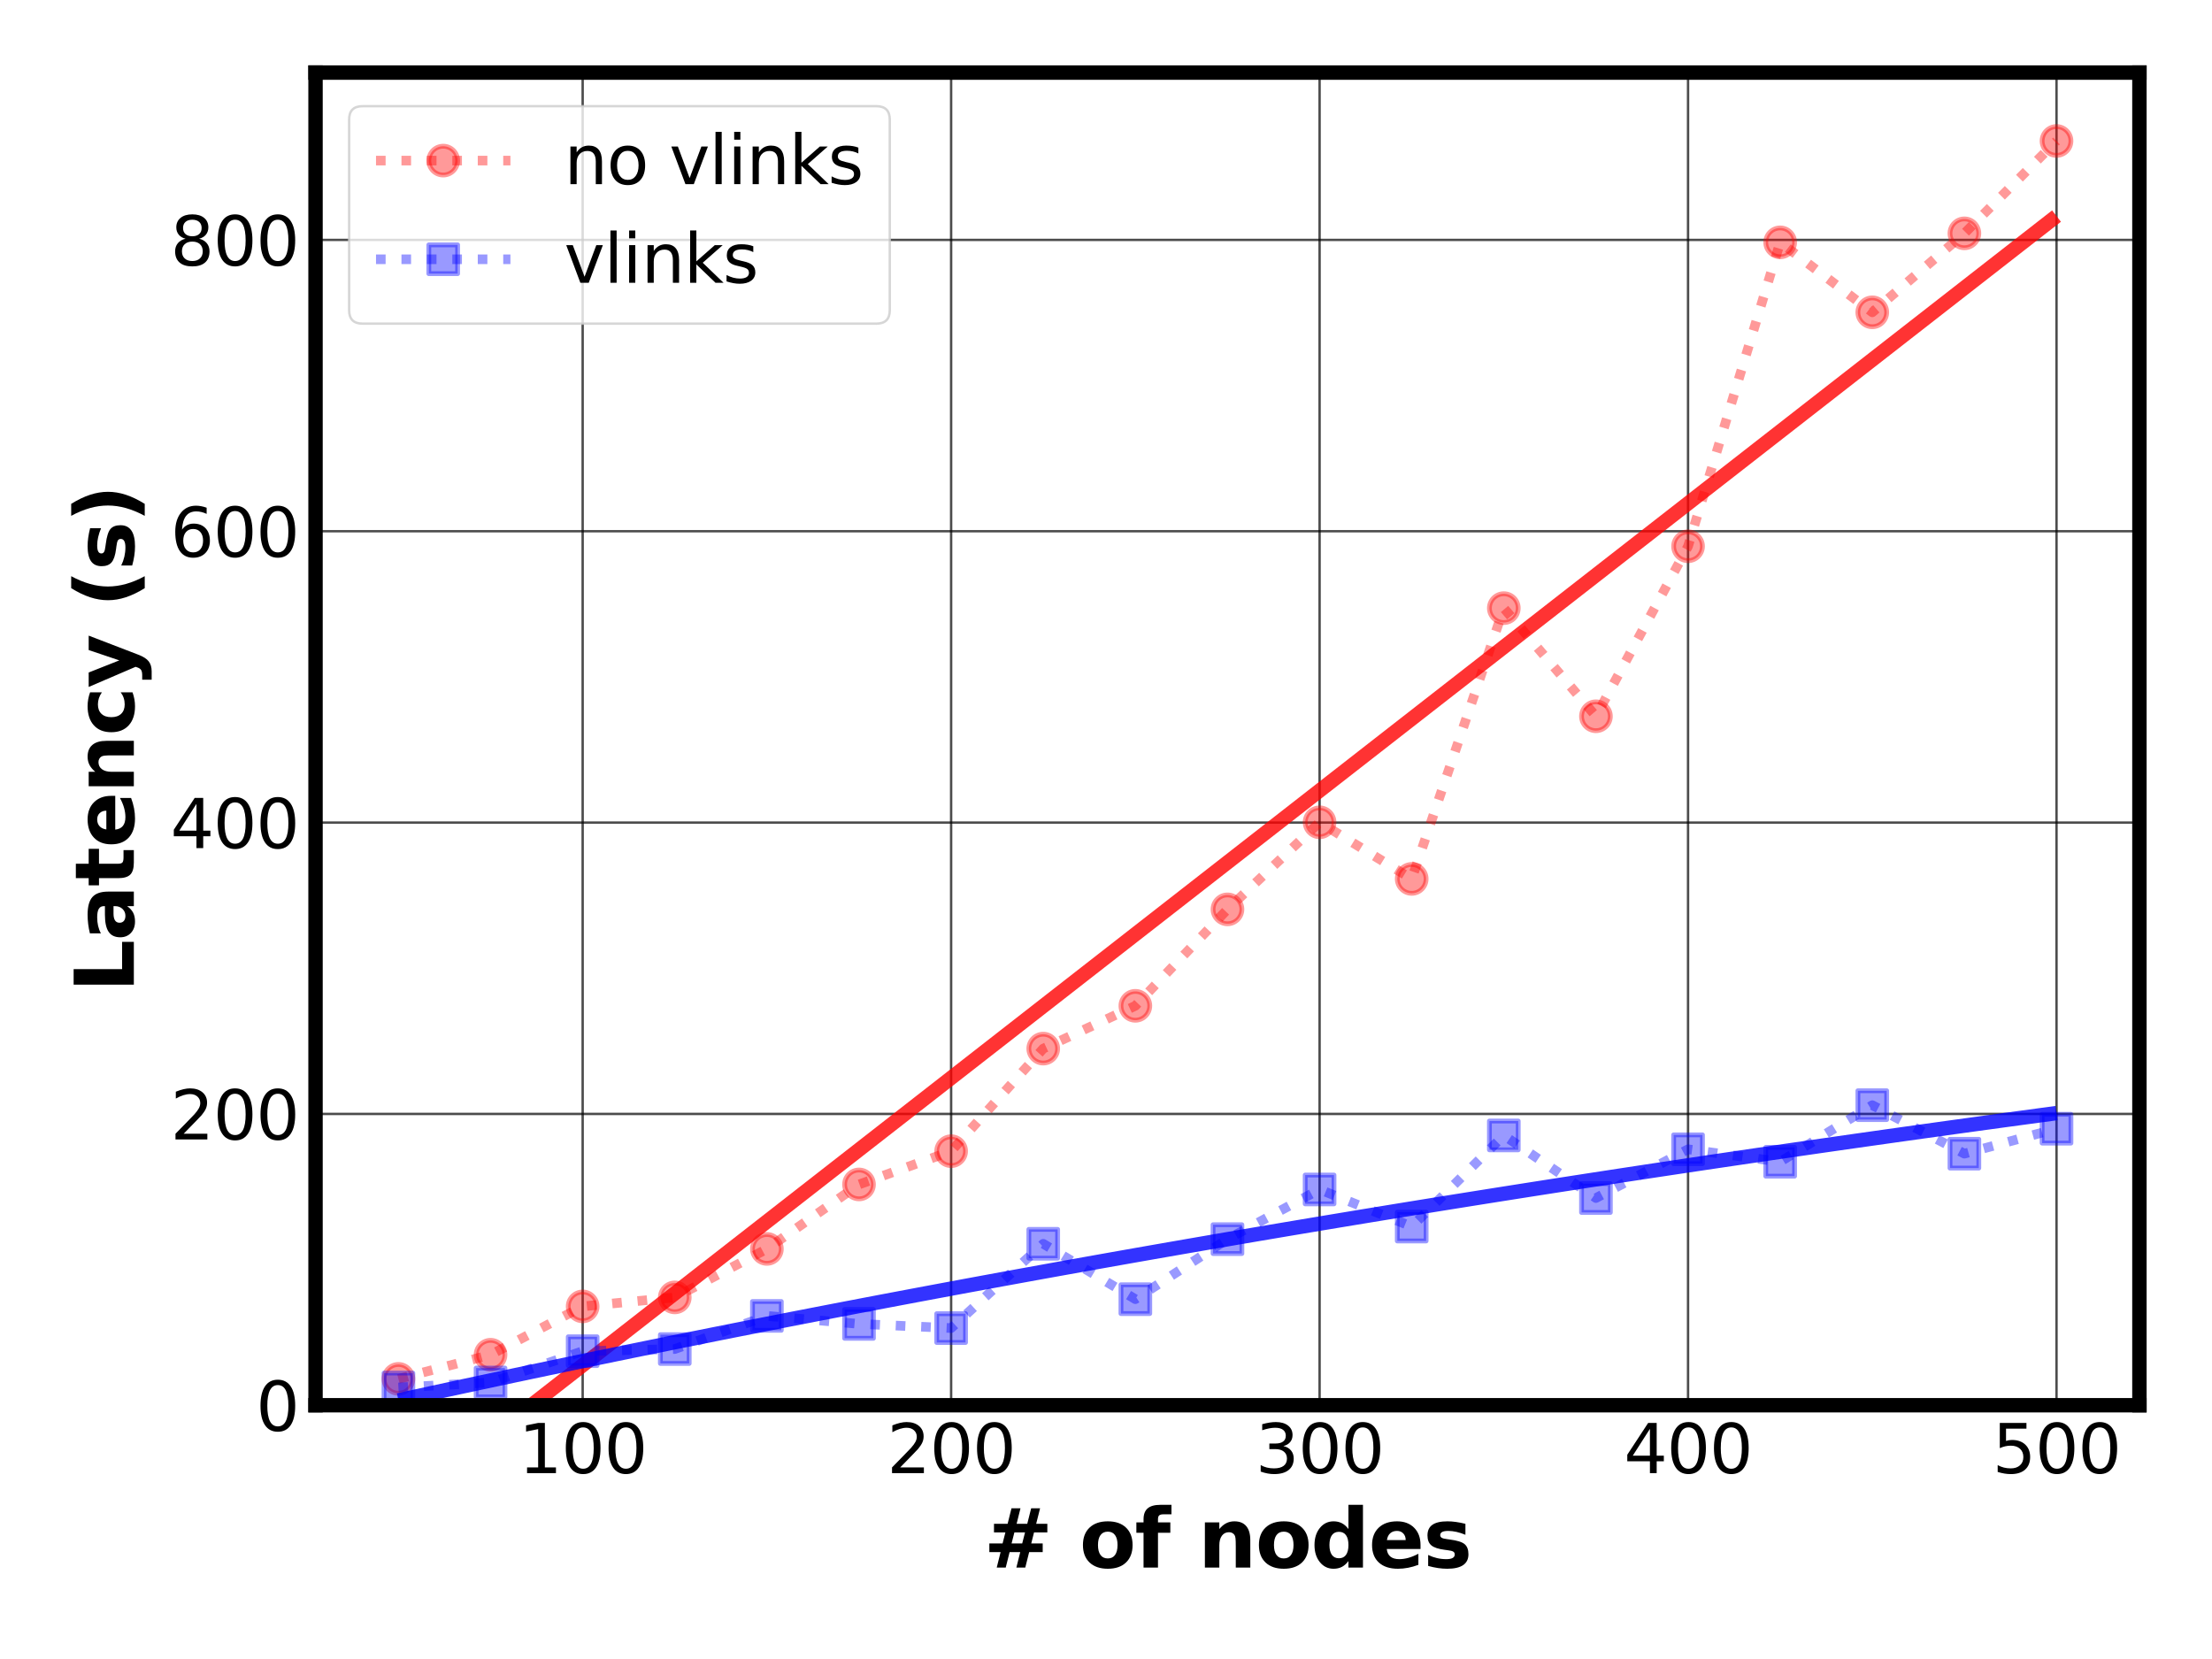 <?xml version="1.0" encoding="utf-8" standalone="no"?>
<!DOCTYPE svg PUBLIC "-//W3C//DTD SVG 1.1//EN"
  "http://www.w3.org/Graphics/SVG/1.1/DTD/svg11.dtd">
<svg xmlns:xlink="http://www.w3.org/1999/xlink" width="460.8pt" height="345.6pt" viewBox="0 0 460.8 345.6" xmlns="http://www.w3.org/2000/svg" version="1.1">
 <defs>
  <style type="text/css">*{stroke-linejoin: round; stroke-linecap: butt}</style>
 </defs>
 <g id="figure_1">
  <g id="patch_1">
   <path d="M 0 345.6 
L 460.8 345.6 
L 460.8 0 
L 0 0 
z
" style="fill: #ffffff"/>
  </g>
  <g id="axes_1">
   <g id="patch_2">
    <path d="M 65.73 292.74 
L 445.68 292.74 
L 445.68 15.12 
L 65.73 15.12 
z
" style="fill: #ffffff"/>
   </g>
   <g id="matplotlib.axis_1">
    <g id="xtick_1">
     <g id="line2d_1">
      <path d="M 121.379 292.74 
L 121.379 15.12 
" clip-path="url(#p60c9c50847)" style="fill: none; stroke: #000000; stroke-opacity: 0.7; stroke-width: 0.5"/>
     </g>
     <g id="line2d_2"/>
     <g id="text_1">
      <!-- 100 -->
      <g transform="translate(108.018 306.878) scale(0.14 -0.14)">
       <defs>
        <path id="DejaVuSans-31" d="M 794 531 
L 1825 531 
L 1825 4091 
L 703 3866 
L 703 4441 
L 1819 4666 
L 2450 4666 
L 2450 531 
L 3481 531 
L 3481 0 
L 794 0 
L 794 531 
z
" transform="scale(0.016)"/>
        <path id="DejaVuSans-30" d="M 2034 4250 
Q 1547 4250 1301 3770 
Q 1056 3291 1056 2328 
Q 1056 1369 1301 889 
Q 1547 409 2034 409 
Q 2525 409 2770 889 
Q 3016 1369 3016 2328 
Q 3016 3291 2770 3770 
Q 2525 4250 2034 4250 
z
M 2034 4750 
Q 2819 4750 3233 4129 
Q 3647 3509 3647 2328 
Q 3647 1150 3233 529 
Q 2819 -91 2034 -91 
Q 1250 -91 836 529 
Q 422 1150 422 2328 
Q 422 3509 836 4129 
Q 1250 4750 2034 4750 
z
" transform="scale(0.016)"/>
       </defs>
       <use xlink:href="#DejaVuSans-31"/>
       <use xlink:href="#DejaVuSans-30" x="63.623"/>
       <use xlink:href="#DejaVuSans-30" x="127.246"/>
      </g>
     </g>
    </g>
    <g id="xtick_2">
     <g id="line2d_3">
      <path d="M 198.137 292.74 
L 198.137 15.12 
" clip-path="url(#p60c9c50847)" style="fill: none; stroke: #000000; stroke-opacity: 0.7; stroke-width: 0.5"/>
     </g>
     <g id="line2d_4"/>
     <g id="text_2">
      <!-- 200 -->
      <g transform="translate(184.776 306.878) scale(0.14 -0.14)">
       <defs>
        <path id="DejaVuSans-32" d="M 1228 531 
L 3431 531 
L 3431 0 
L 469 0 
L 469 531 
Q 828 903 1448 1529 
Q 2069 2156 2228 2338 
Q 2531 2678 2651 2914 
Q 2772 3150 2772 3378 
Q 2772 3750 2511 3984 
Q 2250 4219 1831 4219 
Q 1534 4219 1204 4116 
Q 875 4013 500 3803 
L 500 4441 
Q 881 4594 1212 4672 
Q 1544 4750 1819 4750 
Q 2544 4750 2975 4387 
Q 3406 4025 3406 3419 
Q 3406 3131 3298 2873 
Q 3191 2616 2906 2266 
Q 2828 2175 2409 1742 
Q 1991 1309 1228 531 
z
" transform="scale(0.016)"/>
       </defs>
       <use xlink:href="#DejaVuSans-32"/>
       <use xlink:href="#DejaVuSans-30" x="63.623"/>
       <use xlink:href="#DejaVuSans-30" x="127.246"/>
      </g>
     </g>
    </g>
    <g id="xtick_3">
     <g id="line2d_5">
      <path d="M 274.894 292.74 
L 274.894 15.12 
" clip-path="url(#p60c9c50847)" style="fill: none; stroke: #000000; stroke-opacity: 0.7; stroke-width: 0.5"/>
     </g>
     <g id="line2d_6"/>
     <g id="text_3">
      <!-- 300 -->
      <g transform="translate(261.533 306.878) scale(0.14 -0.14)">
       <defs>
        <path id="DejaVuSans-33" d="M 2597 2516 
Q 3050 2419 3304 2112 
Q 3559 1806 3559 1356 
Q 3559 666 3084 287 
Q 2609 -91 1734 -91 
Q 1441 -91 1130 -33 
Q 819 25 488 141 
L 488 750 
Q 750 597 1062 519 
Q 1375 441 1716 441 
Q 2309 441 2620 675 
Q 2931 909 2931 1356 
Q 2931 1769 2642 2001 
Q 2353 2234 1838 2234 
L 1294 2234 
L 1294 2753 
L 1863 2753 
Q 2328 2753 2575 2939 
Q 2822 3125 2822 3475 
Q 2822 3834 2567 4026 
Q 2313 4219 1838 4219 
Q 1578 4219 1281 4162 
Q 984 4106 628 3988 
L 628 4550 
Q 988 4650 1302 4700 
Q 1616 4750 1894 4750 
Q 2613 4750 3031 4423 
Q 3450 4097 3450 3541 
Q 3450 3153 3228 2886 
Q 3006 2619 2597 2516 
z
" transform="scale(0.016)"/>
       </defs>
       <use xlink:href="#DejaVuSans-33"/>
       <use xlink:href="#DejaVuSans-30" x="63.623"/>
       <use xlink:href="#DejaVuSans-30" x="127.246"/>
      </g>
     </g>
    </g>
    <g id="xtick_4">
     <g id="line2d_7">
      <path d="M 351.652 292.74 
L 351.652 15.12 
" clip-path="url(#p60c9c50847)" style="fill: none; stroke: #000000; stroke-opacity: 0.7; stroke-width: 0.5"/>
     </g>
     <g id="line2d_8"/>
     <g id="text_4">
      <!-- 400 -->
      <g transform="translate(338.291 306.878) scale(0.14 -0.14)">
       <defs>
        <path id="DejaVuSans-34" d="M 2419 4116 
L 825 1625 
L 2419 1625 
L 2419 4116 
z
M 2253 4666 
L 3047 4666 
L 3047 1625 
L 3713 1625 
L 3713 1100 
L 3047 1100 
L 3047 0 
L 2419 0 
L 2419 1100 
L 313 1100 
L 313 1709 
L 2253 4666 
z
" transform="scale(0.016)"/>
       </defs>
       <use xlink:href="#DejaVuSans-34"/>
       <use xlink:href="#DejaVuSans-30" x="63.623"/>
       <use xlink:href="#DejaVuSans-30" x="127.246"/>
      </g>
     </g>
    </g>
    <g id="xtick_5">
     <g id="line2d_9">
      <path d="M 428.41 292.74 
L 428.41 15.12 
" clip-path="url(#p60c9c50847)" style="fill: none; stroke: #000000; stroke-opacity: 0.7; stroke-width: 0.5"/>
     </g>
     <g id="line2d_10"/>
     <g id="text_5">
      <!-- 500 -->
      <g transform="translate(415.048 306.878) scale(0.14 -0.14)">
       <defs>
        <path id="DejaVuSans-35" d="M 691 4666 
L 3169 4666 
L 3169 4134 
L 1269 4134 
L 1269 2991 
Q 1406 3038 1543 3061 
Q 1681 3084 1819 3084 
Q 2600 3084 3056 2656 
Q 3513 2228 3513 1497 
Q 3513 744 3044 326 
Q 2575 -91 1722 -91 
Q 1428 -91 1123 -41 
Q 819 9 494 109 
L 494 744 
Q 775 591 1075 516 
Q 1375 441 1709 441 
Q 2250 441 2565 725 
Q 2881 1009 2881 1497 
Q 2881 1984 2565 2268 
Q 2250 2553 1709 2553 
Q 1456 2553 1204 2497 
Q 953 2441 691 2322 
L 691 4666 
z
" transform="scale(0.016)"/>
       </defs>
       <use xlink:href="#DejaVuSans-35"/>
       <use xlink:href="#DejaVuSans-30" x="63.623"/>
       <use xlink:href="#DejaVuSans-30" x="127.246"/>
      </g>
     </g>
    </g>
    <g id="text_6">
     <!-- # of nodes -->
     <g transform="translate(204.932 326.555) scale(0.168 -0.168)">
      <defs>
       <path id="DejaVuSans-Bold-23" d="M 2847 4594 
L 2547 3391 
L 3372 3391 
L 3675 4594 
L 4366 4594 
L 4063 3391 
L 4928 3391 
L 4928 2725 
L 3897 2725 
L 3681 1869 
L 4569 1869 
L 4569 1197 
L 3519 1197 
L 3219 0 
L 2528 0 
L 2828 1197 
L 2003 1197 
L 1703 0 
L 1006 0 
L 1306 1197 
L 434 1197 
L 434 1869 
L 1459 1869 
L 1678 2725 
L 794 2725 
L 794 3391 
L 1850 3391 
L 2150 4594 
L 2847 4594 
z
M 3200 2725 
L 2375 2725 
L 2156 1869 
L 2981 1869 
L 3200 2725 
z
" transform="scale(0.016)"/>
       <path id="DejaVuSans-Bold-20" transform="scale(0.016)"/>
       <path id="DejaVuSans-Bold-6f" d="M 2203 2784 
Q 1831 2784 1636 2517 
Q 1441 2250 1441 1747 
Q 1441 1244 1636 976 
Q 1831 709 2203 709 
Q 2569 709 2762 976 
Q 2956 1244 2956 1747 
Q 2956 2250 2762 2517 
Q 2569 2784 2203 2784 
z
M 2203 3584 
Q 3106 3584 3614 3096 
Q 4122 2609 4122 1747 
Q 4122 884 3614 396 
Q 3106 -91 2203 -91 
Q 1297 -91 786 396 
Q 275 884 275 1747 
Q 275 2609 786 3096 
Q 1297 3584 2203 3584 
z
" transform="scale(0.016)"/>
       <path id="DejaVuSans-Bold-66" d="M 2841 4863 
L 2841 4128 
L 2222 4128 
Q 1984 4128 1890 4042 
Q 1797 3956 1797 3744 
L 1797 3500 
L 2753 3500 
L 2753 2700 
L 1797 2700 
L 1797 0 
L 678 0 
L 678 2700 
L 122 2700 
L 122 3500 
L 678 3500 
L 678 3744 
Q 678 4316 997 4589 
Q 1316 4863 1984 4863 
L 2841 4863 
z
" transform="scale(0.016)"/>
       <path id="DejaVuSans-Bold-6e" d="M 4056 2131 
L 4056 0 
L 2931 0 
L 2931 347 
L 2931 1631 
Q 2931 2084 2911 2256 
Q 2891 2428 2841 2509 
Q 2775 2619 2662 2680 
Q 2550 2741 2406 2741 
Q 2056 2741 1856 2470 
Q 1656 2200 1656 1722 
L 1656 0 
L 538 0 
L 538 3500 
L 1656 3500 
L 1656 2988 
Q 1909 3294 2193 3439 
Q 2478 3584 2822 3584 
Q 3428 3584 3742 3212 
Q 4056 2841 4056 2131 
z
" transform="scale(0.016)"/>
       <path id="DejaVuSans-Bold-64" d="M 2919 2988 
L 2919 4863 
L 4044 4863 
L 4044 0 
L 2919 0 
L 2919 506 
Q 2688 197 2409 53 
Q 2131 -91 1766 -91 
Q 1119 -91 703 423 
Q 288 938 288 1747 
Q 288 2556 703 3070 
Q 1119 3584 1766 3584 
Q 2128 3584 2408 3439 
Q 2688 3294 2919 2988 
z
M 2181 722 
Q 2541 722 2730 984 
Q 2919 1247 2919 1747 
Q 2919 2247 2730 2509 
Q 2541 2772 2181 2772 
Q 1825 2772 1636 2509 
Q 1447 2247 1447 1747 
Q 1447 1247 1636 984 
Q 1825 722 2181 722 
z
" transform="scale(0.016)"/>
       <path id="DejaVuSans-Bold-65" d="M 4031 1759 
L 4031 1441 
L 1416 1441 
Q 1456 1047 1700 850 
Q 1944 653 2381 653 
Q 2734 653 3104 758 
Q 3475 863 3866 1075 
L 3866 213 
Q 3469 63 3072 -14 
Q 2675 -91 2278 -91 
Q 1328 -91 801 392 
Q 275 875 275 1747 
Q 275 2603 792 3093 
Q 1309 3584 2216 3584 
Q 3041 3584 3536 3087 
Q 4031 2591 4031 1759 
z
M 2881 2131 
Q 2881 2450 2695 2645 
Q 2509 2841 2209 2841 
Q 1884 2841 1681 2658 
Q 1478 2475 1428 2131 
L 2881 2131 
z
" transform="scale(0.016)"/>
       <path id="DejaVuSans-Bold-73" d="M 3272 3391 
L 3272 2541 
Q 2913 2691 2578 2766 
Q 2244 2841 1947 2841 
Q 1628 2841 1473 2761 
Q 1319 2681 1319 2516 
Q 1319 2381 1436 2309 
Q 1553 2238 1856 2203 
L 2053 2175 
Q 2913 2066 3209 1816 
Q 3506 1566 3506 1031 
Q 3506 472 3093 190 
Q 2681 -91 1863 -91 
Q 1516 -91 1145 -36 
Q 775 19 384 128 
L 384 978 
Q 719 816 1070 734 
Q 1422 653 1784 653 
Q 2113 653 2278 743 
Q 2444 834 2444 1013 
Q 2444 1163 2330 1236 
Q 2216 1309 1875 1350 
L 1678 1375 
Q 931 1469 631 1722 
Q 331 1975 331 2491 
Q 331 3047 712 3315 
Q 1094 3584 1881 3584 
Q 2191 3584 2531 3537 
Q 2872 3491 3272 3391 
z
" transform="scale(0.016)"/>
      </defs>
      <use xlink:href="#DejaVuSans-Bold-23"/>
      <use xlink:href="#DejaVuSans-Bold-20" x="83.789"/>
      <use xlink:href="#DejaVuSans-Bold-6f" x="118.604"/>
      <use xlink:href="#DejaVuSans-Bold-66" x="187.305"/>
      <use xlink:href="#DejaVuSans-Bold-20" x="230.811"/>
      <use xlink:href="#DejaVuSans-Bold-6e" x="265.625"/>
      <use xlink:href="#DejaVuSans-Bold-6f" x="336.816"/>
      <use xlink:href="#DejaVuSans-Bold-64" x="405.518"/>
      <use xlink:href="#DejaVuSans-Bold-65" x="477.1"/>
      <use xlink:href="#DejaVuSans-Bold-73" x="544.922"/>
     </g>
    </g>
   </g>
   <g id="matplotlib.axis_2">
    <g id="ytick_1">
     <g id="line2d_11">
      <path d="M 65.73 292.74 
L 445.68 292.74 
" clip-path="url(#p60c9c50847)" style="fill: none; stroke: #000000; stroke-opacity: 0.7; stroke-width: 0.5"/>
     </g>
     <g id="line2d_12"/>
     <g id="text_7">
      <!-- 0 -->
      <g transform="translate(53.322 298.059) scale(0.14 -0.14)">
       <use xlink:href="#DejaVuSans-30"/>
      </g>
     </g>
    </g>
    <g id="ytick_2">
     <g id="line2d_13">
      <path d="M 65.73 232.049 
L 445.68 232.049 
" clip-path="url(#p60c9c50847)" style="fill: none; stroke: #000000; stroke-opacity: 0.7; stroke-width: 0.5"/>
     </g>
     <g id="line2d_14"/>
     <g id="text_8">
      <!-- 200 -->
      <g transform="translate(35.508 237.368) scale(0.14 -0.14)">
       <use xlink:href="#DejaVuSans-32"/>
       <use xlink:href="#DejaVuSans-30" x="63.623"/>
       <use xlink:href="#DejaVuSans-30" x="127.246"/>
      </g>
     </g>
    </g>
    <g id="ytick_3">
     <g id="line2d_15">
      <path d="M 65.73 171.357 
L 445.68 171.357 
" clip-path="url(#p60c9c50847)" style="fill: none; stroke: #000000; stroke-opacity: 0.7; stroke-width: 0.5"/>
     </g>
     <g id="line2d_16"/>
     <g id="text_9">
      <!-- 400 -->
      <g transform="translate(35.508 176.676) scale(0.14 -0.14)">
       <use xlink:href="#DejaVuSans-34"/>
       <use xlink:href="#DejaVuSans-30" x="63.623"/>
       <use xlink:href="#DejaVuSans-30" x="127.246"/>
      </g>
     </g>
    </g>
    <g id="ytick_4">
     <g id="line2d_17">
      <path d="M 65.73 110.666 
L 445.68 110.666 
" clip-path="url(#p60c9c50847)" style="fill: none; stroke: #000000; stroke-opacity: 0.7; stroke-width: 0.5"/>
     </g>
     <g id="line2d_18"/>
     <g id="text_10">
      <!-- 600 -->
      <g transform="translate(35.508 115.985) scale(0.14 -0.14)">
       <defs>
        <path id="DejaVuSans-36" d="M 2113 2584 
Q 1688 2584 1439 2293 
Q 1191 2003 1191 1497 
Q 1191 994 1439 701 
Q 1688 409 2113 409 
Q 2538 409 2786 701 
Q 3034 994 3034 1497 
Q 3034 2003 2786 2293 
Q 2538 2584 2113 2584 
z
M 3366 4563 
L 3366 3988 
Q 3128 4100 2886 4159 
Q 2644 4219 2406 4219 
Q 1781 4219 1451 3797 
Q 1122 3375 1075 2522 
Q 1259 2794 1537 2939 
Q 1816 3084 2150 3084 
Q 2853 3084 3261 2657 
Q 3669 2231 3669 1497 
Q 3669 778 3244 343 
Q 2819 -91 2113 -91 
Q 1303 -91 875 529 
Q 447 1150 447 2328 
Q 447 3434 972 4092 
Q 1497 4750 2381 4750 
Q 2619 4750 2861 4703 
Q 3103 4656 3366 4563 
z
" transform="scale(0.016)"/>
       </defs>
       <use xlink:href="#DejaVuSans-36"/>
       <use xlink:href="#DejaVuSans-30" x="63.623"/>
       <use xlink:href="#DejaVuSans-30" x="127.246"/>
      </g>
     </g>
    </g>
    <g id="ytick_5">
     <g id="line2d_19">
      <path d="M 65.73 49.975 
L 445.68 49.975 
" clip-path="url(#p60c9c50847)" style="fill: none; stroke: #000000; stroke-opacity: 0.7; stroke-width: 0.5"/>
     </g>
     <g id="line2d_20"/>
     <g id="text_11">
      <!-- 800 -->
      <g transform="translate(35.508 55.294) scale(0.14 -0.14)">
       <defs>
        <path id="DejaVuSans-38" d="M 2034 2216 
Q 1584 2216 1326 1975 
Q 1069 1734 1069 1313 
Q 1069 891 1326 650 
Q 1584 409 2034 409 
Q 2484 409 2743 651 
Q 3003 894 3003 1313 
Q 3003 1734 2745 1975 
Q 2488 2216 2034 2216 
z
M 1403 2484 
Q 997 2584 770 2862 
Q 544 3141 544 3541 
Q 544 4100 942 4425 
Q 1341 4750 2034 4750 
Q 2731 4750 3128 4425 
Q 3525 4100 3525 3541 
Q 3525 3141 3298 2862 
Q 3072 2584 2669 2484 
Q 3125 2378 3379 2068 
Q 3634 1759 3634 1313 
Q 3634 634 3220 271 
Q 2806 -91 2034 -91 
Q 1263 -91 848 271 
Q 434 634 434 1313 
Q 434 1759 690 2068 
Q 947 2378 1403 2484 
z
M 1172 3481 
Q 1172 3119 1398 2916 
Q 1625 2713 2034 2713 
Q 2441 2713 2670 2916 
Q 2900 3119 2900 3481 
Q 2900 3844 2670 4047 
Q 2441 4250 2034 4250 
Q 1625 4250 1398 4047 
Q 1172 3844 1172 3481 
z
" transform="scale(0.016)"/>
       </defs>
       <use xlink:href="#DejaVuSans-38"/>
       <use xlink:href="#DejaVuSans-30" x="63.623"/>
       <use xlink:href="#DejaVuSans-30" x="127.246"/>
      </g>
     </g>
    </g>
    <g id="text_12">
     <!-- Latency (s) -->
     <g transform="translate(27.882 206.7) rotate(-90) scale(0.168 -0.168)">
      <defs>
       <path id="DejaVuSans-Bold-4c" d="M 588 4666 
L 1791 4666 
L 1791 909 
L 3903 909 
L 3903 0 
L 588 0 
L 588 4666 
z
" transform="scale(0.016)"/>
       <path id="DejaVuSans-Bold-61" d="M 2106 1575 
Q 1756 1575 1579 1456 
Q 1403 1338 1403 1106 
Q 1403 894 1545 773 
Q 1688 653 1941 653 
Q 2256 653 2472 879 
Q 2688 1106 2688 1447 
L 2688 1575 
L 2106 1575 
z
M 3816 1997 
L 3816 0 
L 2688 0 
L 2688 519 
Q 2463 200 2181 54 
Q 1900 -91 1497 -91 
Q 953 -91 614 226 
Q 275 544 275 1050 
Q 275 1666 698 1953 
Q 1122 2241 2028 2241 
L 2688 2241 
L 2688 2328 
Q 2688 2594 2478 2717 
Q 2269 2841 1825 2841 
Q 1466 2841 1156 2769 
Q 847 2697 581 2553 
L 581 3406 
Q 941 3494 1303 3539 
Q 1666 3584 2028 3584 
Q 2975 3584 3395 3211 
Q 3816 2838 3816 1997 
z
" transform="scale(0.016)"/>
       <path id="DejaVuSans-Bold-74" d="M 1759 4494 
L 1759 3500 
L 2913 3500 
L 2913 2700 
L 1759 2700 
L 1759 1216 
Q 1759 972 1856 886 
Q 1953 800 2241 800 
L 2816 800 
L 2816 0 
L 1856 0 
Q 1194 0 917 276 
Q 641 553 641 1216 
L 641 2700 
L 84 2700 
L 84 3500 
L 641 3500 
L 641 4494 
L 1759 4494 
z
" transform="scale(0.016)"/>
       <path id="DejaVuSans-Bold-63" d="M 3366 3391 
L 3366 2478 
Q 3138 2634 2908 2709 
Q 2678 2784 2431 2784 
Q 1963 2784 1702 2511 
Q 1441 2238 1441 1747 
Q 1441 1256 1702 982 
Q 1963 709 2431 709 
Q 2694 709 2930 787 
Q 3166 866 3366 1019 
L 3366 103 
Q 3103 6 2833 -42 
Q 2563 -91 2291 -91 
Q 1344 -91 809 395 
Q 275 881 275 1747 
Q 275 2613 809 3098 
Q 1344 3584 2291 3584 
Q 2566 3584 2833 3536 
Q 3100 3488 3366 3391 
z
" transform="scale(0.016)"/>
       <path id="DejaVuSans-Bold-79" d="M 78 3500 
L 1197 3500 
L 2138 1125 
L 2938 3500 
L 4056 3500 
L 2584 -331 
Q 2363 -916 2067 -1148 
Q 1772 -1381 1288 -1381 
L 641 -1381 
L 641 -647 
L 991 -647 
Q 1275 -647 1404 -556 
Q 1534 -466 1606 -231 
L 1638 -134 
L 78 3500 
z
" transform="scale(0.016)"/>
       <path id="DejaVuSans-Bold-28" d="M 2413 -844 
L 1484 -844 
Q 1006 -72 778 623 
Q 550 1319 550 2003 
Q 550 2688 779 3389 
Q 1009 4091 1484 4856 
L 2413 4856 
Q 2013 4116 1813 3408 
Q 1613 2700 1613 2009 
Q 1613 1319 1811 609 
Q 2009 -100 2413 -844 
z
" transform="scale(0.016)"/>
       <path id="DejaVuSans-Bold-29" d="M 513 -844 
Q 913 -100 1113 609 
Q 1313 1319 1313 2009 
Q 1313 2700 1113 3408 
Q 913 4116 513 4856 
L 1441 4856 
Q 1916 4091 2145 3389 
Q 2375 2688 2375 2003 
Q 2375 1319 2147 623 
Q 1919 -72 1441 -844 
L 513 -844 
z
" transform="scale(0.016)"/>
      </defs>
      <use xlink:href="#DejaVuSans-Bold-4c"/>
      <use xlink:href="#DejaVuSans-Bold-61" x="63.721"/>
      <use xlink:href="#DejaVuSans-Bold-74" x="131.201"/>
      <use xlink:href="#DejaVuSans-Bold-65" x="179.004"/>
      <use xlink:href="#DejaVuSans-Bold-6e" x="246.826"/>
      <use xlink:href="#DejaVuSans-Bold-63" x="318.018"/>
      <use xlink:href="#DejaVuSans-Bold-79" x="377.295"/>
      <use xlink:href="#DejaVuSans-Bold-20" x="442.48"/>
      <use xlink:href="#DejaVuSans-Bold-28" x="477.295"/>
      <use xlink:href="#DejaVuSans-Bold-73" x="522.998"/>
      <use xlink:href="#DejaVuSans-Bold-29" x="582.52"/>
     </g>
    </g>
   </g>
   <g id="line2d_21">
    <path d="M 83 287.245 
L 102.19 282.22 
L 121.379 272.144 
L 140.569 270.271 
L 159.758 260.171 
L 178.947 246.739 
L 198.137 239.811 
L 217.326 218.447 
L 236.516 209.529 
L 255.705 189.436 
L 274.894 171.3 
L 294.084 183.091 
L 313.273 126.687 
L 332.463 149.213 
L 351.652 113.797 
L 370.841 50.486 
L 390.031 65.06 
L 409.22 48.608 
L 428.41 29.368 
" clip-path="url(#p60c9c50847)" style="fill: none; stroke-dasharray: 2,3.3; stroke-dashoffset: 0; stroke: #ff0000; stroke-opacity: 0.4; stroke-width: 2"/>
    <defs>
     <path id="m42cf21de07" d="M 0 3 
C 0.796 3 1.559 2.684 2.121 2.121 
C 2.684 1.559 3 0.796 3 0 
C 3 -0.796 2.684 -1.559 2.121 -2.121 
C 1.559 -2.684 0.796 -3 0 -3 
C -0.796 -3 -1.559 -2.684 -2.121 -2.121 
C -2.684 -1.559 -3 -0.796 -3 0 
C -3 0.796 -2.684 1.559 -2.121 2.121 
C -1.559 2.684 -0.796 3 0 3 
z
" style="stroke: #ff0000; stroke-opacity: 0.4"/>
    </defs>
    <g clip-path="url(#p60c9c50847)">
     <use xlink:href="#m42cf21de07" x="83" y="287.245" style="fill: #ff0000; fill-opacity: 0.4; stroke: #ff0000; stroke-opacity: 0.4"/>
     <use xlink:href="#m42cf21de07" x="102.19" y="282.22" style="fill: #ff0000; fill-opacity: 0.4; stroke: #ff0000; stroke-opacity: 0.4"/>
     <use xlink:href="#m42cf21de07" x="121.379" y="272.144" style="fill: #ff0000; fill-opacity: 0.4; stroke: #ff0000; stroke-opacity: 0.4"/>
     <use xlink:href="#m42cf21de07" x="140.569" y="270.271" style="fill: #ff0000; fill-opacity: 0.4; stroke: #ff0000; stroke-opacity: 0.4"/>
     <use xlink:href="#m42cf21de07" x="159.758" y="260.171" style="fill: #ff0000; fill-opacity: 0.4; stroke: #ff0000; stroke-opacity: 0.4"/>
     <use xlink:href="#m42cf21de07" x="178.947" y="246.739" style="fill: #ff0000; fill-opacity: 0.4; stroke: #ff0000; stroke-opacity: 0.4"/>
     <use xlink:href="#m42cf21de07" x="198.137" y="239.811" style="fill: #ff0000; fill-opacity: 0.4; stroke: #ff0000; stroke-opacity: 0.4"/>
     <use xlink:href="#m42cf21de07" x="217.326" y="218.447" style="fill: #ff0000; fill-opacity: 0.4; stroke: #ff0000; stroke-opacity: 0.4"/>
     <use xlink:href="#m42cf21de07" x="236.516" y="209.529" style="fill: #ff0000; fill-opacity: 0.4; stroke: #ff0000; stroke-opacity: 0.4"/>
     <use xlink:href="#m42cf21de07" x="255.705" y="189.436" style="fill: #ff0000; fill-opacity: 0.4; stroke: #ff0000; stroke-opacity: 0.4"/>
     <use xlink:href="#m42cf21de07" x="274.894" y="171.3" style="fill: #ff0000; fill-opacity: 0.4; stroke: #ff0000; stroke-opacity: 0.4"/>
     <use xlink:href="#m42cf21de07" x="294.084" y="183.091" style="fill: #ff0000; fill-opacity: 0.4; stroke: #ff0000; stroke-opacity: 0.4"/>
     <use xlink:href="#m42cf21de07" x="313.273" y="126.687" style="fill: #ff0000; fill-opacity: 0.4; stroke: #ff0000; stroke-opacity: 0.4"/>
     <use xlink:href="#m42cf21de07" x="332.463" y="149.213" style="fill: #ff0000; fill-opacity: 0.4; stroke: #ff0000; stroke-opacity: 0.4"/>
     <use xlink:href="#m42cf21de07" x="351.652" y="113.797" style="fill: #ff0000; fill-opacity: 0.4; stroke: #ff0000; stroke-opacity: 0.4"/>
     <use xlink:href="#m42cf21de07" x="370.841" y="50.486" style="fill: #ff0000; fill-opacity: 0.4; stroke: #ff0000; stroke-opacity: 0.4"/>
     <use xlink:href="#m42cf21de07" x="390.031" y="65.06" style="fill: #ff0000; fill-opacity: 0.4; stroke: #ff0000; stroke-opacity: 0.4"/>
     <use xlink:href="#m42cf21de07" x="409.22" y="48.608" style="fill: #ff0000; fill-opacity: 0.4; stroke: #ff0000; stroke-opacity: 0.4"/>
     <use xlink:href="#m42cf21de07" x="428.41" y="29.368" style="fill: #ff0000; fill-opacity: 0.4; stroke: #ff0000; stroke-opacity: 0.4"/>
    </g>
   </g>
   <g id="line2d_22">
    <path d="M 83 314.329 
L 86.489 311.608 
L 89.978 308.887 
L 93.467 306.166 
L 96.956 303.446 
L 100.445 300.725 
L 103.934 298.004 
L 107.423 295.283 
L 110.912 292.563 
L 114.401 289.842 
L 117.89 287.121 
L 121.379 284.4 
L 124.868 281.68 
L 128.357 278.959 
L 131.846 276.238 
L 135.335 273.518 
L 138.824 270.797 
L 142.313 268.076 
L 145.802 265.356 
L 149.291 262.635 
L 152.78 259.914 
L 156.269 257.194 
L 159.758 254.473 
L 163.247 251.753 
L 166.736 249.032 
L 170.225 246.311 
L 173.714 243.591 
L 177.203 240.87 
L 180.692 238.15 
L 184.181 235.429 
L 187.67 232.709 
L 191.159 229.988 
L 194.648 227.268 
L 198.137 224.547 
L 201.626 221.827 
L 205.115 219.106 
L 208.604 216.386 
L 212.093 213.665 
L 215.582 210.945 
L 219.071 208.224 
L 222.56 205.504 
L 226.049 202.783 
L 229.538 200.063 
L 233.027 197.343 
L 236.516 194.622 
L 240.005 191.902 
L 243.494 189.181 
L 246.983 186.461 
L 250.472 183.741 
L 253.961 181.02 
L 257.449 178.3 
L 260.938 175.58 
L 264.427 172.859 
L 267.916 170.139 
L 271.405 167.419 
L 274.894 164.698 
L 278.383 161.978 
L 281.872 159.258 
L 285.361 156.537 
L 288.85 153.817 
L 292.339 151.097 
L 295.828 148.377 
L 299.317 145.656 
L 302.806 142.936 
L 306.295 140.216 
L 309.784 137.496 
L 313.273 134.776 
L 316.762 132.055 
L 320.251 129.335 
L 323.74 126.615 
L 327.229 123.895 
L 330.718 121.175 
L 334.207 118.455 
L 337.696 115.734 
L 341.185 113.014 
L 344.674 110.294 
L 348.163 107.574 
L 351.652 104.854 
L 355.141 102.134 
L 358.63 99.414 
L 362.119 96.694 
L 365.608 93.974 
L 369.097 91.254 
L 372.586 88.534 
L 376.075 85.814 
L 379.564 83.094 
L 383.053 80.374 
L 386.542 77.654 
L 390.031 74.934 
L 393.52 72.214 
L 397.009 69.494 
L 400.498 66.774 
L 403.987 64.054 
L 407.476 61.334 
L 410.965 58.614 
L 414.454 55.894 
L 417.943 53.174 
L 421.432 50.454 
L 424.921 47.734 
L 428.41 45.014 
" clip-path="url(#p60c9c50847)" style="fill: none; stroke: #ff0000; stroke-opacity: 0.8; stroke-width: 3"/>
   </g>
   <g id="line2d_23">
    <path d="M 83 289.034 
L 102.19 287.995 
L 121.379 281.474 
L 140.569 281.031 
L 159.758 274.128 
L 178.947 275.791 
L 198.137 276.664 
L 217.326 259.103 
L 236.516 270.64 
L 255.705 258.132 
L 274.894 247.786 
L 294.084 255.516 
L 313.273 236.531 
L 332.463 249.575 
L 351.652 239.412 
L 370.841 242.015 
L 390.031 230.227 
L 409.22 240.334 
L 428.41 235.129 
" clip-path="url(#p60c9c50847)" style="fill: none; stroke-dasharray: 2,3.3; stroke-dashoffset: 0; stroke: #0000ff; stroke-opacity: 0.4; stroke-width: 2"/>
    <defs>
     <path id="m4e92b2a674" d="M -3 3 
L 3 3 
L 3 -3 
L -3 -3 
z
" style="stroke: #0000ff; stroke-opacity: 0.4; stroke-linejoin: miter"/>
    </defs>
    <g clip-path="url(#p60c9c50847)">
     <use xlink:href="#m4e92b2a674" x="83" y="289.034" style="fill: #0000ff; fill-opacity: 0.4; stroke: #0000ff; stroke-opacity: 0.4; stroke-linejoin: miter"/>
     <use xlink:href="#m4e92b2a674" x="102.19" y="287.995" style="fill: #0000ff; fill-opacity: 0.4; stroke: #0000ff; stroke-opacity: 0.4; stroke-linejoin: miter"/>
     <use xlink:href="#m4e92b2a674" x="121.379" y="281.474" style="fill: #0000ff; fill-opacity: 0.4; stroke: #0000ff; stroke-opacity: 0.4; stroke-linejoin: miter"/>
     <use xlink:href="#m4e92b2a674" x="140.569" y="281.031" style="fill: #0000ff; fill-opacity: 0.4; stroke: #0000ff; stroke-opacity: 0.4; stroke-linejoin: miter"/>
     <use xlink:href="#m4e92b2a674" x="159.758" y="274.128" style="fill: #0000ff; fill-opacity: 0.4; stroke: #0000ff; stroke-opacity: 0.4; stroke-linejoin: miter"/>
     <use xlink:href="#m4e92b2a674" x="178.947" y="275.791" style="fill: #0000ff; fill-opacity: 0.4; stroke: #0000ff; stroke-opacity: 0.4; stroke-linejoin: miter"/>
     <use xlink:href="#m4e92b2a674" x="198.137" y="276.664" style="fill: #0000ff; fill-opacity: 0.4; stroke: #0000ff; stroke-opacity: 0.4; stroke-linejoin: miter"/>
     <use xlink:href="#m4e92b2a674" x="217.326" y="259.103" style="fill: #0000ff; fill-opacity: 0.4; stroke: #0000ff; stroke-opacity: 0.4; stroke-linejoin: miter"/>
     <use xlink:href="#m4e92b2a674" x="236.516" y="270.64" style="fill: #0000ff; fill-opacity: 0.4; stroke: #0000ff; stroke-opacity: 0.4; stroke-linejoin: miter"/>
     <use xlink:href="#m4e92b2a674" x="255.705" y="258.132" style="fill: #0000ff; fill-opacity: 0.4; stroke: #0000ff; stroke-opacity: 0.4; stroke-linejoin: miter"/>
     <use xlink:href="#m4e92b2a674" x="274.894" y="247.786" style="fill: #0000ff; fill-opacity: 0.4; stroke: #0000ff; stroke-opacity: 0.4; stroke-linejoin: miter"/>
     <use xlink:href="#m4e92b2a674" x="294.084" y="255.516" style="fill: #0000ff; fill-opacity: 0.4; stroke: #0000ff; stroke-opacity: 0.4; stroke-linejoin: miter"/>
     <use xlink:href="#m4e92b2a674" x="313.273" y="236.531" style="fill: #0000ff; fill-opacity: 0.4; stroke: #0000ff; stroke-opacity: 0.4; stroke-linejoin: miter"/>
     <use xlink:href="#m4e92b2a674" x="332.463" y="249.575" style="fill: #0000ff; fill-opacity: 0.4; stroke: #0000ff; stroke-opacity: 0.4; stroke-linejoin: miter"/>
     <use xlink:href="#m4e92b2a674" x="351.652" y="239.412" style="fill: #0000ff; fill-opacity: 0.4; stroke: #0000ff; stroke-opacity: 0.4; stroke-linejoin: miter"/>
     <use xlink:href="#m4e92b2a674" x="370.841" y="242.015" style="fill: #0000ff; fill-opacity: 0.4; stroke: #0000ff; stroke-opacity: 0.4; stroke-linejoin: miter"/>
     <use xlink:href="#m4e92b2a674" x="390.031" y="230.227" style="fill: #0000ff; fill-opacity: 0.4; stroke: #0000ff; stroke-opacity: 0.4; stroke-linejoin: miter"/>
     <use xlink:href="#m4e92b2a674" x="409.22" y="240.334" style="fill: #0000ff; fill-opacity: 0.4; stroke: #0000ff; stroke-opacity: 0.4; stroke-linejoin: miter"/>
     <use xlink:href="#m4e92b2a674" x="428.41" y="235.129" style="fill: #0000ff; fill-opacity: 0.4; stroke: #0000ff; stroke-opacity: 0.4; stroke-linejoin: miter"/>
    </g>
   </g>
   <g id="line2d_24">
    <path d="M 83 291.721 
L 86.489 290.958 
L 89.978 290.199 
L 93.467 289.444 
L 96.956 288.693 
L 100.445 287.945 
L 103.934 287.201 
L 107.423 286.46 
L 110.912 285.724 
L 114.401 284.991 
L 117.89 284.261 
L 121.379 283.535 
L 124.868 282.813 
L 128.357 282.094 
L 131.846 281.379 
L 135.335 280.667 
L 138.824 279.959 
L 142.313 279.255 
L 145.802 278.553 
L 149.291 277.856 
L 152.78 277.162 
L 156.269 276.471 
L 159.758 275.783 
L 163.247 275.099 
L 166.736 274.419 
L 170.225 273.741 
L 173.714 273.067 
L 177.203 272.397 
L 180.692 271.729 
L 184.181 271.065 
L 187.67 270.405 
L 191.159 269.747 
L 194.648 269.093 
L 198.137 268.442 
L 201.626 267.794 
L 205.115 267.15 
L 208.604 266.508 
L 212.093 265.87 
L 215.582 265.235 
L 219.071 264.603 
L 222.56 263.974 
L 226.049 263.348 
L 229.538 262.726 
L 233.027 262.106 
L 236.516 261.489 
L 240.005 260.876 
L 243.494 260.266 
L 246.983 259.658 
L 250.472 259.054 
L 253.961 258.452 
L 257.449 257.854 
L 260.938 257.258 
L 264.427 256.666 
L 267.916 256.076 
L 271.405 255.489 
L 274.894 254.905 
L 278.383 254.324 
L 281.872 253.746 
L 285.361 253.171 
L 288.85 252.599 
L 292.339 252.029 
L 295.828 251.462 
L 299.317 250.898 
L 302.806 250.337 
L 306.295 249.779 
L 309.784 249.223 
L 313.273 248.67 
L 316.762 248.12 
L 320.251 247.572 
L 323.74 247.028 
L 327.229 246.486 
L 330.718 245.946 
L 334.207 245.409 
L 337.696 244.875 
L 341.185 244.344 
L 344.674 243.815 
L 348.163 243.289 
L 351.652 242.765 
L 355.141 242.244 
L 358.63 241.726 
L 362.119 241.21 
L 365.608 240.696 
L 369.097 240.186 
L 372.586 239.677 
L 376.075 239.171 
L 379.564 238.668 
L 383.053 238.167 
L 386.542 237.669 
L 390.031 237.173 
L 393.52 236.68 
L 397.009 236.189 
L 400.498 235.7 
L 403.987 235.214 
L 407.476 234.73 
L 410.965 234.249 
L 414.454 233.77 
L 417.943 233.293 
L 421.432 232.819 
L 424.921 232.347 
L 428.41 231.877 
" clip-path="url(#p60c9c50847)" style="fill: none; stroke: #0000ff; stroke-opacity: 0.8; stroke-width: 3"/>
   </g>
   <g id="patch_3">
    <path d="M 65.73 292.74 
L 65.73 15.12 
" style="fill: none; stroke: #000000; stroke-width: 3; stroke-linejoin: miter; stroke-linecap: square"/>
   </g>
   <g id="patch_4">
    <path d="M 445.68 292.74 
L 445.68 15.12 
" style="fill: none; stroke: #000000; stroke-width: 3; stroke-linejoin: miter; stroke-linecap: square"/>
   </g>
   <g id="patch_5">
    <path d="M 65.73 292.74 
L 445.68 292.74 
" style="fill: none; stroke: #000000; stroke-width: 3; stroke-linejoin: miter; stroke-linecap: square"/>
   </g>
   <g id="patch_6">
    <path d="M 65.73 15.12 
L 445.68 15.12 
" style="fill: none; stroke: #000000; stroke-width: 3; stroke-linejoin: miter; stroke-linecap: square"/>
   </g>
   <g id="legend_1">
    <g id="patch_7">
     <path d="M 75.53 67.419 
L 182.556 67.419 
Q 185.356 67.419 185.356 64.619 
L 185.356 24.92 
Q 185.356 22.12 182.556 22.12 
L 75.53 22.12 
Q 72.73 22.12 72.73 24.92 
L 72.73 64.619 
Q 72.73 67.419 75.53 67.419 
z
" style="fill: #ffffff; opacity: 0.8; stroke: #cccccc; stroke-width: 0.5; stroke-linejoin: miter"/>
    </g>
    <g id="line2d_25">
     <path d="M 78.33 33.458 
L 92.33 33.458 
L 106.33 33.458 
" style="fill: none; stroke-dasharray: 2,3.3; stroke-dashoffset: 0; stroke: #ff0000; stroke-opacity: 0.4; stroke-width: 2"/>
     <g>
      <use xlink:href="#m42cf21de07" x="92.33" y="33.458" style="fill: #ff0000; fill-opacity: 0.4; stroke: #ff0000; stroke-opacity: 0.4"/>
     </g>
    </g>
    <g id="text_13">
     <!-- no vlinks -->
     <g transform="translate(117.53 38.358) scale(0.14 -0.14)">
      <defs>
       <path id="DejaVuSans-6e" d="M 3513 2113 
L 3513 0 
L 2938 0 
L 2938 2094 
Q 2938 2591 2744 2837 
Q 2550 3084 2163 3084 
Q 1697 3084 1428 2787 
Q 1159 2491 1159 1978 
L 1159 0 
L 581 0 
L 581 3500 
L 1159 3500 
L 1159 2956 
Q 1366 3272 1645 3428 
Q 1925 3584 2291 3584 
Q 2894 3584 3203 3211 
Q 3513 2838 3513 2113 
z
" transform="scale(0.016)"/>
       <path id="DejaVuSans-6f" d="M 1959 3097 
Q 1497 3097 1228 2736 
Q 959 2375 959 1747 
Q 959 1119 1226 758 
Q 1494 397 1959 397 
Q 2419 397 2687 759 
Q 2956 1122 2956 1747 
Q 2956 2369 2687 2733 
Q 2419 3097 1959 3097 
z
M 1959 3584 
Q 2709 3584 3137 3096 
Q 3566 2609 3566 1747 
Q 3566 888 3137 398 
Q 2709 -91 1959 -91 
Q 1206 -91 779 398 
Q 353 888 353 1747 
Q 353 2609 779 3096 
Q 1206 3584 1959 3584 
z
" transform="scale(0.016)"/>
       <path id="DejaVuSans-20" transform="scale(0.016)"/>
       <path id="DejaVuSans-76" d="M 191 3500 
L 800 3500 
L 1894 563 
L 2988 3500 
L 3597 3500 
L 2284 0 
L 1503 0 
L 191 3500 
z
" transform="scale(0.016)"/>
       <path id="DejaVuSans-6c" d="M 603 4863 
L 1178 4863 
L 1178 0 
L 603 0 
L 603 4863 
z
" transform="scale(0.016)"/>
       <path id="DejaVuSans-69" d="M 603 3500 
L 1178 3500 
L 1178 0 
L 603 0 
L 603 3500 
z
M 603 4863 
L 1178 4863 
L 1178 4134 
L 603 4134 
L 603 4863 
z
" transform="scale(0.016)"/>
       <path id="DejaVuSans-6b" d="M 581 4863 
L 1159 4863 
L 1159 1991 
L 2875 3500 
L 3609 3500 
L 1753 1863 
L 3688 0 
L 2938 0 
L 1159 1709 
L 1159 0 
L 581 0 
L 581 4863 
z
" transform="scale(0.016)"/>
       <path id="DejaVuSans-73" d="M 2834 3397 
L 2834 2853 
Q 2591 2978 2328 3040 
Q 2066 3103 1784 3103 
Q 1356 3103 1142 2972 
Q 928 2841 928 2578 
Q 928 2378 1081 2264 
Q 1234 2150 1697 2047 
L 1894 2003 
Q 2506 1872 2764 1633 
Q 3022 1394 3022 966 
Q 3022 478 2636 193 
Q 2250 -91 1575 -91 
Q 1294 -91 989 -36 
Q 684 19 347 128 
L 347 722 
Q 666 556 975 473 
Q 1284 391 1588 391 
Q 1994 391 2212 530 
Q 2431 669 2431 922 
Q 2431 1156 2273 1281 
Q 2116 1406 1581 1522 
L 1381 1569 
Q 847 1681 609 1914 
Q 372 2147 372 2553 
Q 372 3047 722 3315 
Q 1072 3584 1716 3584 
Q 2034 3584 2315 3537 
Q 2597 3491 2834 3397 
z
" transform="scale(0.016)"/>
      </defs>
      <use xlink:href="#DejaVuSans-6e"/>
      <use xlink:href="#DejaVuSans-6f" x="63.379"/>
      <use xlink:href="#DejaVuSans-20" x="124.561"/>
      <use xlink:href="#DejaVuSans-76" x="156.348"/>
      <use xlink:href="#DejaVuSans-6c" x="215.527"/>
      <use xlink:href="#DejaVuSans-69" x="243.311"/>
      <use xlink:href="#DejaVuSans-6e" x="271.094"/>
      <use xlink:href="#DejaVuSans-6b" x="334.473"/>
      <use xlink:href="#DejaVuSans-73" x="392.383"/>
     </g>
    </g>
    <g id="line2d_26">
     <path d="M 78.33 54.007 
L 92.33 54.007 
L 106.33 54.007 
" style="fill: none; stroke-dasharray: 2,3.3; stroke-dashoffset: 0; stroke: #0000ff; stroke-opacity: 0.4; stroke-width: 2"/>
     <g>
      <use xlink:href="#m4e92b2a674" x="92.33" y="54.007" style="fill: #0000ff; fill-opacity: 0.4; stroke: #0000ff; stroke-opacity: 0.4; stroke-linejoin: miter"/>
     </g>
    </g>
    <g id="text_14">
     <!-- vlinks -->
     <g transform="translate(117.53 58.907) scale(0.14 -0.14)">
      <use xlink:href="#DejaVuSans-76"/>
      <use xlink:href="#DejaVuSans-6c" x="59.18"/>
      <use xlink:href="#DejaVuSans-69" x="86.963"/>
      <use xlink:href="#DejaVuSans-6e" x="114.746"/>
      <use xlink:href="#DejaVuSans-6b" x="178.125"/>
      <use xlink:href="#DejaVuSans-73" x="236.035"/>
     </g>
    </g>
   </g>
  </g>
 </g>
 <defs>
  <clipPath id="p60c9c50847">
   <rect x="65.73" y="15.12" width="379.95" height="277.62"/>
  </clipPath>
 </defs>
</svg>
